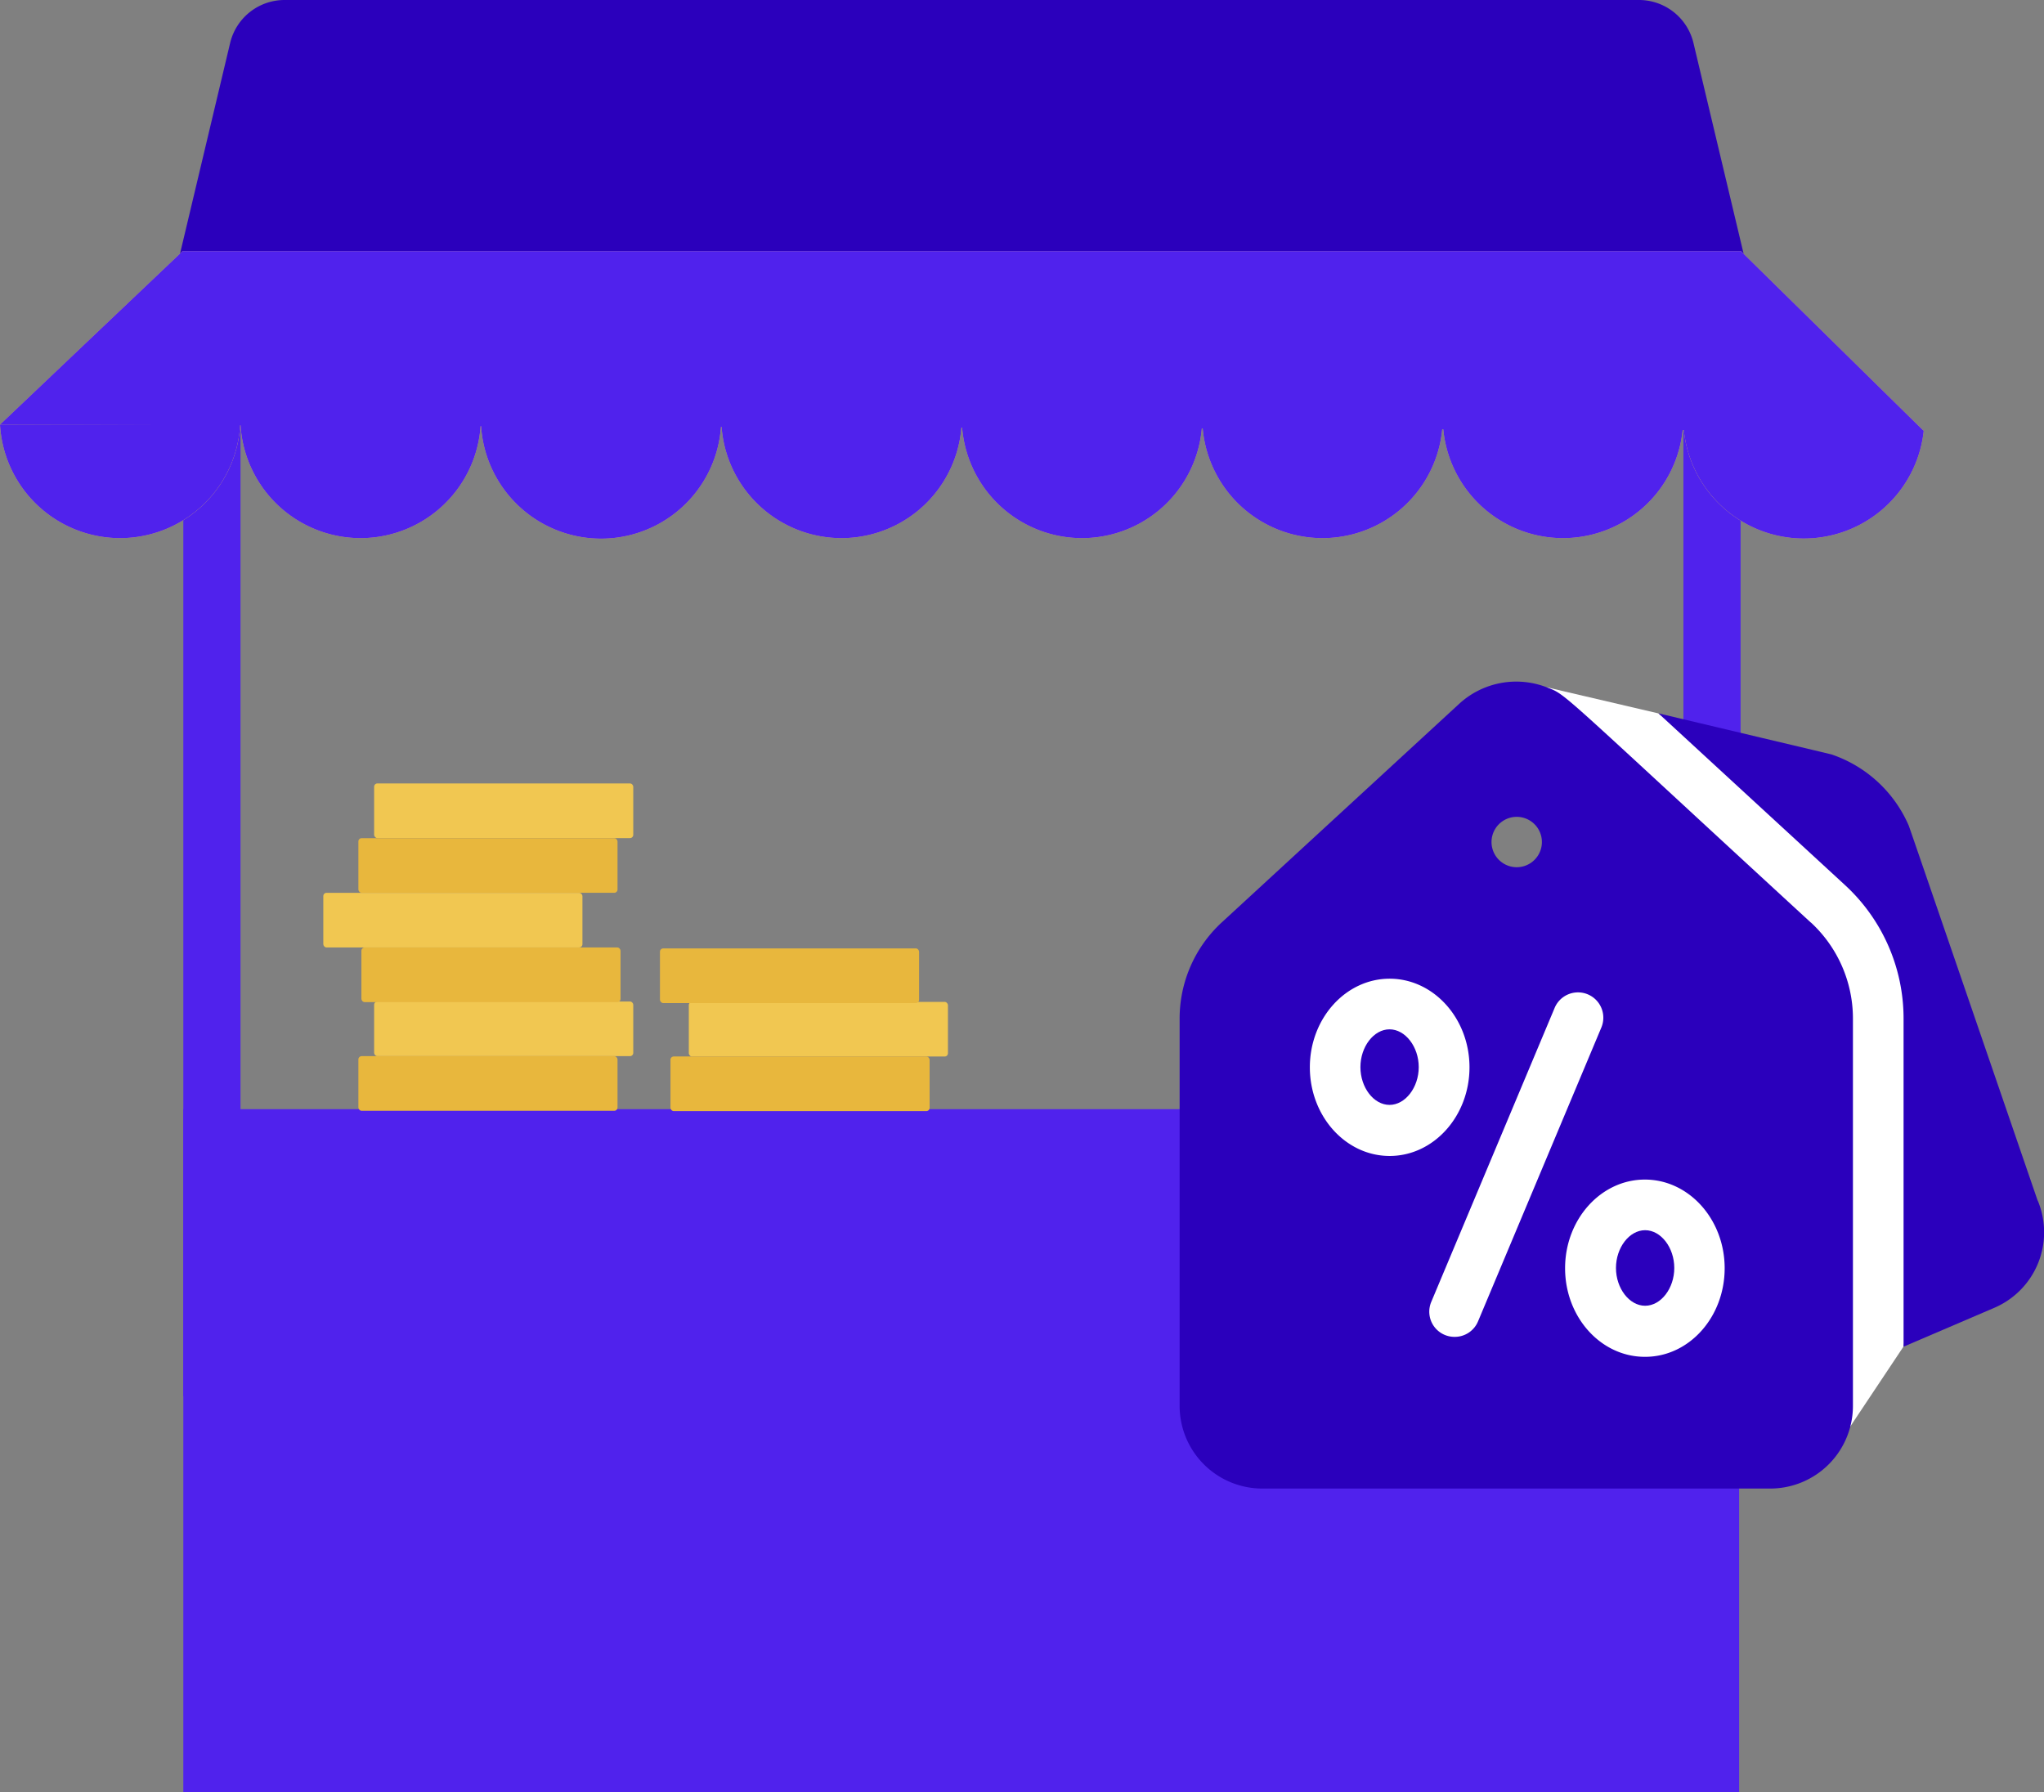 <svg xmlns="http://www.w3.org/2000/svg" viewBox="0 0 324.58 284.6"><rect x="0" y="0" width="324.58" height="284.6" fill="#808080" stroke="none"/><defs><style>.cls-1{fill:#5022ed}.cls-2{fill:#2b00bc}.cls-3{fill:#f1c751}.cls-4{fill:#e8b73d}.cls-5{fill:#fff}</style></defs><g id="Layer_2" data-name="Layer 2"><g id="Layer_1-2" data-name="Layer 1"><path class="cls-1" d="M29.11 43.41h9.08v178.32h-9.08zm238.21 0h9.08v178.32h-9.08z"/><path class="cls-2" d="M24.35 58.1 36.57 6.72A8.89 8.89 0 0 1 45.3 0h214.86a8.9 8.9 0 0 1 8.73 6.72l11.83 49.72"/><path class="cls-1" d="M29.11 176.15h247.06v108.44H29.11z"/><path class="cls-3" d="M0 67.43a19.1 19.1 0 0 0 38.14 0zm38.19 0a19.1 19.1 0 0 0 38.14 0zm38.19 0a19.09 19.09 0 0 0 38.13 0zm38.18 0a19.1 19.1 0 0 0 38.14 0zm38.19 0a19.1 19.1 0 0 0 38.14 0zm38.19 0a19.1 19.1 0 0 0 38.14 0zm38.19 0a19.1 19.1 0 0 0 38.14 0zm38.19 0a19.15 19.15 0 0 0 38.16 1 7.31 7.31 0 0 1-1.47-1z"/><path class="cls-3" d="m0 67.43 29-27.55h247.45l29.03 28.55L0 67.43z"/><path class="cls-1" d="M0 67.43a19.1 19.1 0 0 0 38.14 0zm38.19 0a19.1 19.1 0 0 0 38.14 0zm38.19 0a19.09 19.09 0 0 0 38.13 0zm38.18 0a19.1 19.1 0 0 0 38.14 0zm38.19 0a19.1 19.1 0 0 0 38.14 0zm38.19 0a19.1 19.1 0 0 0 38.14 0zm38.19 0a19.1 19.1 0 0 0 38.14 0zm38.19 0a19.15 19.15 0 0 0 38.16 1 7.31 7.31 0 0 1-1.47-1z"/><path class="cls-1" d="m0 67.43 29-27.55h247.45l29.03 28.55L0 67.43z"/><rect class="cls-3" x="59.41" y="124.42" width="41.15" height="8.68" rx=".52"/><rect class="cls-4" x="56.91" y="133.11" width="41.15" height="8.68" rx=".52"/><rect class="cls-3" x="59.41" y="159.05" width="41.15" height="8.68" rx=".52"/><rect class="cls-4" x="56.91" y="167.73" width="41.15" height="8.68" rx=".52"/><rect class="cls-3" x="51.34" y="141.79" width="41.15" height="8.68" rx=".52"/><rect class="cls-4" x="57.39" y="150.47" width="41.15" height="8.68" rx=".52"/><rect class="cls-3" x="109.37" y="159.1" width="41.15" height="8.68" rx=".52" transform="rotate(-180 129.95 163.445)"/><rect class="cls-4" x="106.48" y="167.79" width="41.15" height="8.68" rx=".52" transform="rotate(-180 127.05 172.125)"/><rect class="cls-4" x="104.8" y="150.61" width="41.15" height="8.68" rx=".52" transform="rotate(-180 125.375 154.955)"/><path class="cls-5" d="m245.61 109.15 17.71 4.14 33.06 24.65 9.81 25.15.64 25.41-4.57 25.37-8.45 12.68-12.52-77.13-36.37-38.83.69-1.44z"/><path class="cls-5" d="m270.81 152.03 1.7-1.13-70.36 2.23 6.67 68.63 75.3-4.45-13.31-65.28z"/><path class="cls-2" d="M220.65 163.47c-2.5 0-4.62 2.76-4.62 6s2.11 6 4.62 6 4.64-2.77 4.64-6-2.13-6-4.64-6zm40.59 31.9c-2.51 0-4.63 2.77-4.63 6s2.12 6 4.63 6 4.63-2.76 4.63-6-2.12-6-4.63-6z"/><path class="cls-2" d="M287.54 146.5c-40.78-37.52-38.69-36.09-41.93-37.35a13.39 13.39 0 0 0-13.88 2.61L194 146.5a20.77 20.77 0 0 0-6.68 15.24v61.51a13.13 13.13 0 0 0 13.08 13.15h80.76a13.13 13.13 0 0 0 13.08-13.15v-61.51a20.77 20.77 0 0 0-6.68-15.24zm-50.67-13.19a4 4 0 1 1 3.21 4.34 4 4 0 0 1-3.21-4.34zM208 169.5c0-7.76 5.69-14.07 12.67-14.07s12.68 6.31 12.68 14.07-5.69 14.08-12.68 14.08S208 177.26 208 169.5zm23 42.81a4 4 0 0 1-3.71-5.58l19.58-46.66a4 4 0 1 1 7.42 3.11l-19.58 46.66a4 4 0 0 1-3.71 2.47zm30.2 3.17c-7 0-12.67-6.31-12.67-14.07s5.68-14.08 12.67-14.08 12.67 6.32 12.67 14.08-5.64 14.07-12.63 14.07z"/><path class="cls-2" d="M323.57 190.67c-13.09-38.12-20.37-59.32-20.47-59.56a20.54 20.54 0 0 0-12.1-11.24c-.31-.11 1.52.34-27.64-6.58L293 140.58a28.79 28.79 0 0 1 9.28 21.16v52.13l14.47-6.2a13.05 13.05 0 0 0 6.84-17z"/></g></g></svg>